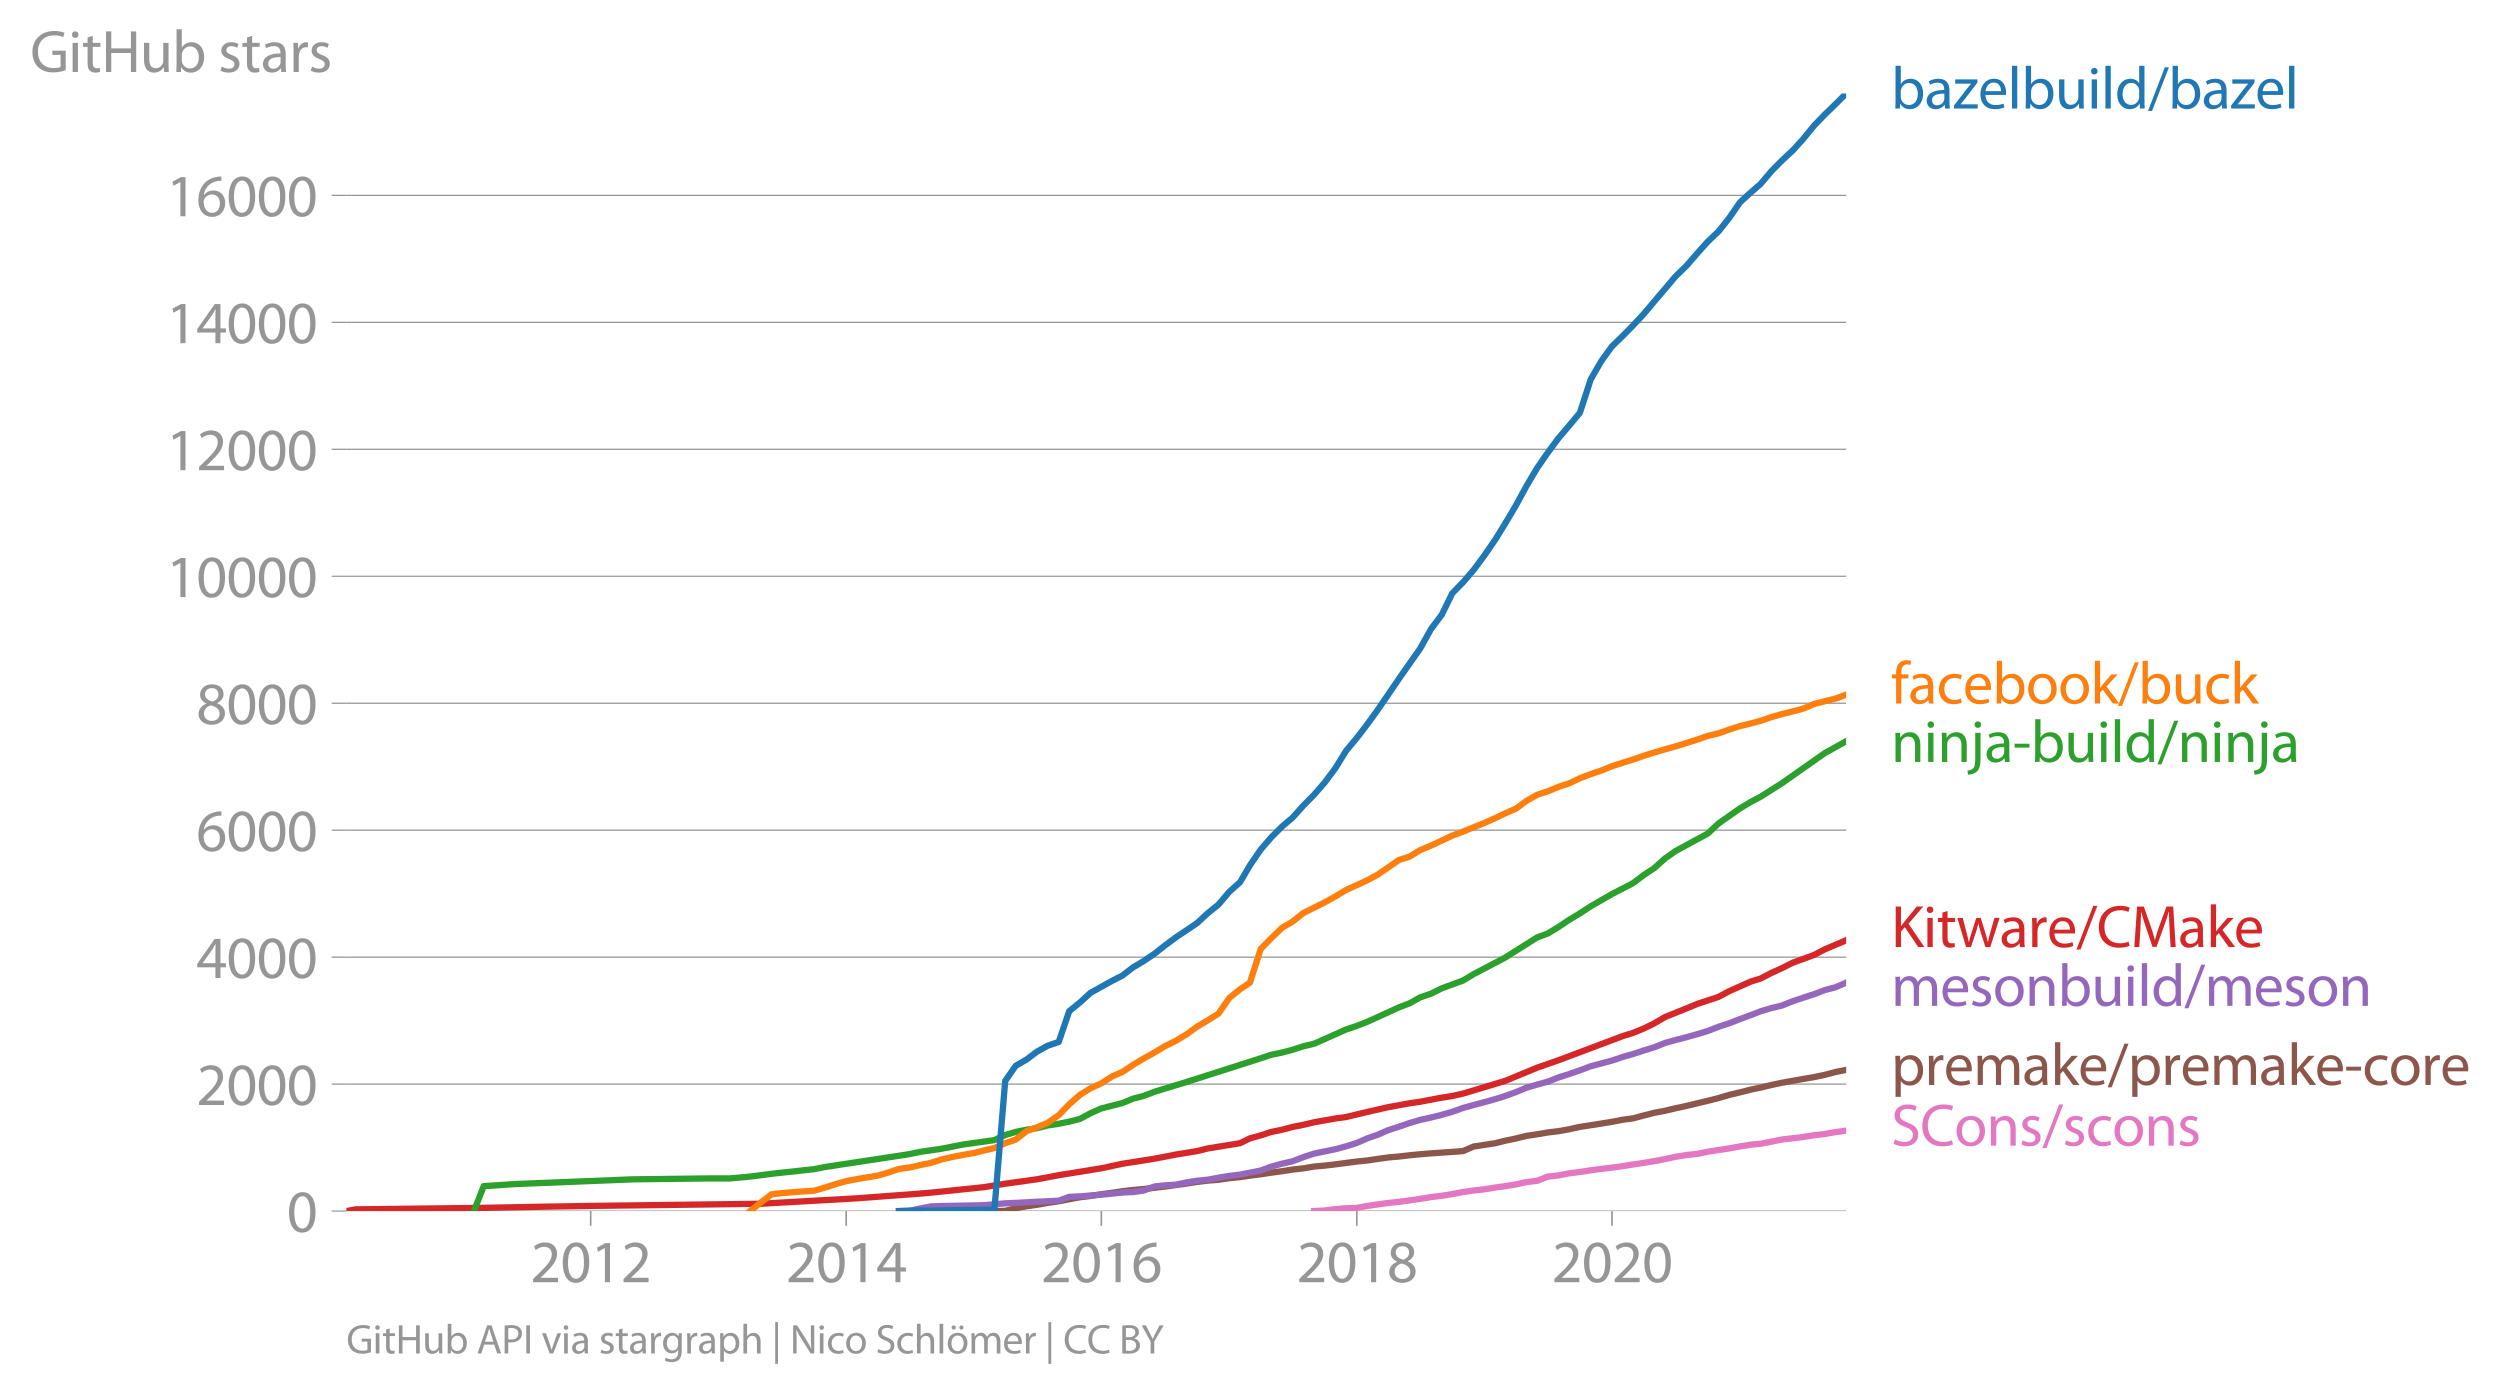 <svg height="442.535" viewBox="0 0 595.287 331.901" width="793.716" xmlns="http://www.w3.org/2000/svg" xmlns:xlink="http://www.w3.org/1999/xlink"><defs><style>*{stroke-linecap:butt;stroke-linejoin:round}</style></defs><g id="figure_1"><path d="M0 331.901h595.287V0H0z" style="fill:none" id="patch_1"/><g id="axes_1"><path d="M82.476 288.374h357.12V22.262H82.476z" style="fill:none" id="patch_2"/><g id="matplotlib.axis_1"><g id="xtick_1"><g id="line2d_1"><defs><path d="M0 0v3.5" id="m0d8a061a0c" style="stroke:#969696;stroke-width:.4"/></defs><use style="fill:#969696;stroke:#969696;stroke-width:.4" x="140.651" xlink:href="#m0d8a061a0c" y="288.374"/></g><g style="fill:#969696" transform="matrix(.14 0 0 -.14 126.288 305.314)" id="text_1"><defs><path d="M2944 0v467H1075v13l333 307c877 845 1434 1466 1434 2234 0 595-378 1209-1274 1209-480 0-890-179-1178-422l180-397c192 160 505 352 883 352 621 0 825-390 825-813-6-627-486-1164-1548-2176L288 346V0h2656z" id="MyriadPro-Regular-32" transform="scale(.016)"/><path d="M1677 4230c-845 0-1447-768-1447-2163C243 691 794-70 1606-70c922 0 1447 780 1447 2195 0 1325-499 2105-1376 2105zm-32-435c582 0 845-672 845-1696 0-1062-276-1734-852-1734-512 0-844 614-844 1696 0 1133 358 1734 851 1734z" id="MyriadPro-Regular-30" transform="scale(.016)"/><path d="M1510 0h544v4160h-480l-908-486 108-429 724 390h12V0z" id="MyriadPro-Regular-31" transform="scale(.016)"/></defs><use xlink:href="#MyriadPro-Regular-32"/><use x="51.3" xlink:href="#MyriadPro-Regular-30"/><use x="102.6" xlink:href="#MyriadPro-Regular-31"/><use x="153.9" xlink:href="#MyriadPro-Regular-32"/></g></g><g id="xtick_2"><use style="fill:#969696;stroke:#969696;stroke-width:.4" x="201.489" xlink:href="#m0d8a061a0c" y="288.374" id="line2d_2"/><g style="fill:#969696" transform="matrix(.14 0 0 -.14 187.125 305.314)" id="text_2"><defs><path d="M2560 0v1133h582v441h-582v2586h-608L96 1504v-371h1933V0h531zM666 1574v13l1017 1415c115 192 218 371 346 614h19c-13-218-19-435-19-653V1574H666z" id="MyriadPro-Regular-34" transform="scale(.016)"/></defs><use xlink:href="#MyriadPro-Regular-32"/><use x="51.3" xlink:href="#MyriadPro-Regular-30"/><use x="102.6" xlink:href="#MyriadPro-Regular-31"/><use x="153.9" xlink:href="#MyriadPro-Regular-34"/></g></g><g id="xtick_3"><use style="fill:#969696;stroke:#969696;stroke-width:.4" x="262.243" xlink:href="#m0d8a061a0c" y="288.374" id="line2d_3"/><g style="fill:#969696" transform="matrix(.14 0 0 -.14 247.88 305.314)" id="text_3"><defs><path d="M2662 4224c-102 0-243-6-409-32-525-64-986-275-1331-614-410-410-704-1056-704-1876C218 621 800-70 1690-70c864 0 1382 704 1382 1465 0 813-518 1344-1254 1344-461 0-807-217-1005-480h-19c96 685 563 1331 1446 1479 160 25 307 32 422 25v461zM1690 365c-589 0-903 505-916 1190 0 103 26 186 64 250 154 301 468 512 807 512 518 0 857-359 857-954s-326-998-806-998h-6z" id="MyriadPro-Regular-36" transform="scale(.016)"/></defs><use xlink:href="#MyriadPro-Regular-32"/><use x="51.3" xlink:href="#MyriadPro-Regular-30"/><use x="102.6" xlink:href="#MyriadPro-Regular-31"/><use x="153.9" xlink:href="#MyriadPro-Regular-36"/></g></g><g id="xtick_4"><use style="fill:#969696;stroke:#969696;stroke-width:.4" x="323.081" xlink:href="#m0d8a061a0c" y="288.374" id="line2d_4"/><g style="fill:#969696" transform="matrix(.14 0 0 -.14 308.718 305.314)" id="text_4"><defs><path d="M1062 2170c-512-218-825-589-825-1114C237 448 762-70 1632-70c794 0 1414 486 1414 1209 0 506-320 871-838 1075v20c512 243 685 620 685 972 0 519-403 1024-1210 1024-729 0-1286-448-1286-1107 0-358 198-717 659-934l6-19zm583-1831c-531 0-851 371-832 794 0 397 262 717 749 857 563-160 915-403 915-908 0-423-327-743-832-743zm6 3488c506 0 704-345 704-678 0-378-275-634-633-755-480 128-794 352-794 768 0 358 256 665 723 665z" id="MyriadPro-Regular-38" transform="scale(.016)"/></defs><use xlink:href="#MyriadPro-Regular-32"/><use x="51.3" xlink:href="#MyriadPro-Regular-30"/><use x="102.6" xlink:href="#MyriadPro-Regular-31"/><use x="153.9" xlink:href="#MyriadPro-Regular-38"/></g></g><g id="xtick_5"><use style="fill:#969696;stroke:#969696;stroke-width:.4" x="383.835" xlink:href="#m0d8a061a0c" y="288.374" id="line2d_5"/><g style="fill:#969696" transform="matrix(.14 0 0 -.14 369.472 305.314)" id="text_5"><use xlink:href="#MyriadPro-Regular-32"/><use x="51.3" xlink:href="#MyriadPro-Regular-30"/><use x="102.6" xlink:href="#MyriadPro-Regular-32"/><use x="153.9" xlink:href="#MyriadPro-Regular-30"/></g></g></g><g id="matplotlib.axis_2"><g id="ytick_1"><path clip-path="url(#pf69cf46fb0)" d="M82.476 288.374h357.12" style="fill:none;stroke:#969696;stroke-linecap:square;stroke-width:.3" id="line2d_6"/><g id="line2d_7"><defs><path d="M0 0h-3.5" id="m92664e5e53" style="stroke:#969696;stroke-width:.3"/></defs><use style="fill:#969696;stroke:#969696;stroke-width:.3" x="82.476" xlink:href="#m92664e5e53" y="288.374"/></g><use xlink:href="#MyriadPro-Regular-30" style="fill:#969696" transform="matrix(.14 0 0 -.14 68.295 293.344)" id="text_6"/></g><g id="ytick_2"><path clip-path="url(#pf69cf46fb0)" d="M82.476 258.143h357.12" style="fill:none;stroke:#969696;stroke-linecap:square;stroke-width:.3" id="line2d_8"/><use style="fill:#969696;stroke:#969696;stroke-width:.3" x="82.476" xlink:href="#m92664e5e53" y="258.143" id="line2d_9"/><g style="fill:#969696" transform="matrix(.14 0 0 -.14 46.75 263.113)" id="text_7"><use xlink:href="#MyriadPro-Regular-32"/><use x="51.3" xlink:href="#MyriadPro-Regular-30"/><use x="102.6" xlink:href="#MyriadPro-Regular-30"/><use x="153.9" xlink:href="#MyriadPro-Regular-30"/></g></g><g id="ytick_3"><path clip-path="url(#pf69cf46fb0)" d="M82.476 227.911h357.12" style="fill:none;stroke:#969696;stroke-linecap:square;stroke-width:.3" id="line2d_10"/><use style="fill:#969696;stroke:#969696;stroke-width:.3" x="82.476" xlink:href="#m92664e5e53" y="227.911" id="line2d_11"/><g style="fill:#969696" transform="matrix(.14 0 0 -.14 46.75 232.881)" id="text_8"><use xlink:href="#MyriadPro-Regular-34"/><use x="51.3" xlink:href="#MyriadPro-Regular-30"/><use x="102.6" xlink:href="#MyriadPro-Regular-30"/><use x="153.9" xlink:href="#MyriadPro-Regular-30"/></g></g><g id="ytick_4"><path clip-path="url(#pf69cf46fb0)" d="M82.476 197.68h357.12" style="fill:none;stroke:#969696;stroke-linecap:square;stroke-width:.3" id="line2d_12"/><use style="fill:#969696;stroke:#969696;stroke-width:.3" x="82.476" xlink:href="#m92664e5e53" y="197.68" id="line2d_13"/><g style="fill:#969696" transform="matrix(.14 0 0 -.14 46.75 202.65)" id="text_9"><use xlink:href="#MyriadPro-Regular-36"/><use x="51.3" xlink:href="#MyriadPro-Regular-30"/><use x="102.6" xlink:href="#MyriadPro-Regular-30"/><use x="153.9" xlink:href="#MyriadPro-Regular-30"/></g></g><g id="ytick_5"><path clip-path="url(#pf69cf46fb0)" d="M82.476 167.448h357.12" style="fill:none;stroke:#969696;stroke-linecap:square;stroke-width:.3" id="line2d_14"/><use style="fill:#969696;stroke:#969696;stroke-width:.3" x="82.476" xlink:href="#m92664e5e53" y="167.448" id="line2d_15"/><g style="fill:#969696" transform="matrix(.14 0 0 -.14 46.75 172.418)" id="text_10"><use xlink:href="#MyriadPro-Regular-38"/><use x="51.3" xlink:href="#MyriadPro-Regular-30"/><use x="102.6" xlink:href="#MyriadPro-Regular-30"/><use x="153.9" xlink:href="#MyriadPro-Regular-30"/></g></g><g id="ytick_6"><path clip-path="url(#pf69cf46fb0)" d="M82.476 137.217h357.12" style="fill:none;stroke:#969696;stroke-linecap:square;stroke-width:.3" id="line2d_16"/><use style="fill:#969696;stroke:#969696;stroke-width:.3" x="82.476" xlink:href="#m92664e5e53" y="137.217" id="line2d_17"/><g style="fill:#969696" transform="matrix(.14 0 0 -.14 39.568 142.187)" id="text_11"><use xlink:href="#MyriadPro-Regular-31"/><use x="51.3" xlink:href="#MyriadPro-Regular-30"/><use x="102.6" xlink:href="#MyriadPro-Regular-30"/><use x="153.9" xlink:href="#MyriadPro-Regular-30"/><use x="205.2" xlink:href="#MyriadPro-Regular-30"/></g></g><g id="ytick_7"><path clip-path="url(#pf69cf46fb0)" d="M82.476 106.986h357.12" style="fill:none;stroke:#969696;stroke-linecap:square;stroke-width:.3" id="line2d_18"/><use style="fill:#969696;stroke:#969696;stroke-width:.3" x="82.476" xlink:href="#m92664e5e53" y="106.986" id="line2d_19"/><g style="fill:#969696" transform="matrix(.14 0 0 -.14 39.568 111.956)" id="text_12"><use xlink:href="#MyriadPro-Regular-31"/><use x="51.3" xlink:href="#MyriadPro-Regular-32"/><use x="102.6" xlink:href="#MyriadPro-Regular-30"/><use x="153.9" xlink:href="#MyriadPro-Regular-30"/><use x="205.2" xlink:href="#MyriadPro-Regular-30"/></g></g><g id="ytick_8"><path clip-path="url(#pf69cf46fb0)" d="M82.476 76.754h357.12" style="fill:none;stroke:#969696;stroke-linecap:square;stroke-width:.3" id="line2d_20"/><use style="fill:#969696;stroke:#969696;stroke-width:.3" x="82.476" xlink:href="#m92664e5e53" y="76.754" id="line2d_21"/><g style="fill:#969696" transform="matrix(.14 0 0 -.14 39.568 81.724)" id="text_13"><use xlink:href="#MyriadPro-Regular-31"/><use x="51.3" xlink:href="#MyriadPro-Regular-34"/><use x="102.6" xlink:href="#MyriadPro-Regular-30"/><use x="153.9" xlink:href="#MyriadPro-Regular-30"/><use x="205.2" xlink:href="#MyriadPro-Regular-30"/></g></g><g id="ytick_9"><path clip-path="url(#pf69cf46fb0)" d="M82.476 46.523h357.12" style="fill:none;stroke:#969696;stroke-linecap:square;stroke-width:.3" id="line2d_22"/><use style="fill:#969696;stroke:#969696;stroke-width:.3" x="82.476" xlink:href="#m92664e5e53" y="46.523" id="line2d_23"/><g style="fill:#969696" transform="matrix(.14 0 0 -.14 39.568 51.493)" id="text_14"><use xlink:href="#MyriadPro-Regular-31"/><use x="51.3" xlink:href="#MyriadPro-Regular-36"/><use x="102.6" xlink:href="#MyriadPro-Regular-30"/><use x="153.9" xlink:href="#MyriadPro-Regular-30"/><use x="205.2" xlink:href="#MyriadPro-Regular-30"/></g></g><g style="fill:#969696" transform="matrix(.14 0 0 -.14 7.2 17.14)" id="text_15"><defs><path d="M3770 2266H2349v-448h877V531c-128-64-378-115-743-115-1005 0-1664 646-1664 1741 0 1081 685 1734 1735 1734 435 0 723-83 953-185l135 454c-186 90-576 198-1076 198-1446 0-2329-940-2336-2227 0-672 231-1248 602-1606 422-403 960-570 1613-570 582 0 1075 147 1325 237v2074z" id="MyriadPro-Regular-47" transform="scale(.016)"/><path d="M1030 0v3098H467V0h563zM749 4320c-205 0-352-154-352-352 0-192 141-346 339-346 224 0 365 154 358 346 0 198-134 352-345 352z" id="MyriadPro-Regular-69" transform="scale(.016)"/><path d="M595 3667v-569H115v-429h480V979c0-365 58-640 218-806C947 19 1158-70 1421-70c217 0 390 38 499 83l-26 422c-83-25-172-38-326-38-314 0-422 217-422 601v1671h806v429h-806v742l-551-173z" id="MyriadPro-Regular-74" transform="scale(.016)"/><path d="M486 4314V0h557v2022h2087V0h563v4314h-563V2509H1043v1805H486z" id="MyriadPro-Regular-48" transform="scale(.016)"/><path d="M3059 3098h-563V1197c0-103-19-205-51-288-103-250-365-512-743-512-512 0-691 397-691 985v1716H448V1286C448 198 1030-70 1517-70c550 0 877 326 1024 576h13l32-506h499c-19 243-26 525-26 845v2253z" id="MyriadPro-Regular-75" transform="scale(.016)"/><path d="M467 800c0-275-13-589-25-800h486l26 512h19c230-410 589-582 1037-582 691 0 1388 550 1388 1657 7 941-537 1581-1305 1581-499 0-858-224-1056-570h-13v1946H467V800zm557 998c0 90 19 167 32 231 115 429 474 691 858 691 601 0 921-531 921-1152 0-710-352-1190-941-1190-409 0-736 268-844 659-13 64-26 134-26 205v556z" id="MyriadPro-Regular-62" transform="scale(.016)"/><path d="M250 147C467 19 781-70 1120-70c736 0 1158 390 1158 934 0 461-275 730-812 934-404 154-589 269-589 525 0 231 185 423 518 423 288 0 512-103 634-180l141 410c-173 102-448 192-762 192-666 0-1069-410-1069-909 0-371 263-678 819-877 416-153 576-300 576-569 0-256-192-461-601-461-282 0-576 115-743 224L250 147z" id="MyriadPro-Regular-73" transform="scale(.016)"/><path d="M2643 1901c0 621-230 1267-1177 1267-391 0-762-109-1018-275l128-371c218 140 518 230 806 230 634 0 704-461 704-717v-64C890 1978 224 1568 224 819c0-448 320-889 947-889 442 0 775 217 947 460h20l44-390h512c-38 211-51 474-51 742v1159zm-544-858c0-57-13-121-32-179-89-262-345-518-749-518-288 0-531 172-531 537 0 602 698 711 1312 698v-538z" id="MyriadPro-Regular-61" transform="scale(.016)"/><path d="M467 0h557v1651c0 96 13 186 26 263 76 422 358 723 755 723 77 0 134-7 192-19v531c-51 13-96 19-160 19-378 0-717-262-858-678h-25l-20 608H442c19-288 25-602 25-967V0z" id="MyriadPro-Regular-72" transform="scale(.016)"/></defs><use xlink:href="#MyriadPro-Regular-47"/><use x="64.6" xlink:href="#MyriadPro-Regular-69"/><use x="88" xlink:href="#MyriadPro-Regular-74"/><use x="121.1" xlink:href="#MyriadPro-Regular-48"/><use x="186.3" xlink:href="#MyriadPro-Regular-75"/><use x="241.4" xlink:href="#MyriadPro-Regular-62"/><use x="298.3" xlink:href="#MyriadPro-Regular-20"/><use x="319.5" xlink:href="#MyriadPro-Regular-73"/><use x="359.1" xlink:href="#MyriadPro-Regular-74"/><use x="392.2" xlink:href="#MyriadPro-Regular-61"/><use x="440.4" xlink:href="#MyriadPro-Regular-72"/><use x="473.1" xlink:href="#MyriadPro-Regular-73"/></g></g><path clip-path="url(#pf69cf46fb0)" d="m312.927 288.374 2.497-.136 2.58-.333 2.497-.196 2.58-.09 2.58-.484 2.33-.333 2.58-.363 2.497-.257 2.58-.363 2.497-.347 2.58-.423 2.58-.318 2.496-.408 2.58-.484 2.497-.362 2.58-.288 2.58-.423 2.33-.317 2.58-.424 2.497-.544 2.58-.317 2.497-.983 2.58-.302 2.58-.499 2.497-.317 2.58-.393 2.496-.333 2.58-.302 2.58-.363 2.414-.393 2.58-.378 2.497-.423 2.58-.484 2.496-.544 2.58-.423 2.58-.272 2.497-.514 2.58-.408 2.497-.378 2.58-.469 2.58-.423 2.33-.212 2.58-.498 2.497-.514 2.58-.303 2.497-.302 2.58-.423 2.58-.287 2.496-.454 2.58-.348" style="fill:none;stroke:#e377c2;stroke-linecap:square;stroke-width:1.5" id="line2d_24"/><path clip-path="url(#pf69cf46fb0)" d="m236.776 288.374 2.58-.06 2.497-.605 2.58-.484 2.497-.347 2.58-.469 2.58-.363 2.496-.499 2.58-.468 2.497-.302 2.58-.409 2.58-.347 2.414-.378 2.58-.287 2.496-.227 2.58-.302 2.497-.288 2.58-.362 2.58-.363 2.497-.393 2.58-.302 2.497-.197 2.58-.378 2.58-.257 2.33-.348 2.58-.332 2.497-.378 2.58-.348 2.496-.393 2.58-.287 2.58-.438 2.497-.212 2.58-.302 2.497-.333 2.58-.332 2.58-.272 2.33-.348 2.58-.363 2.497-.211 2.58-.303 2.497-.242 2.58-.211 2.58-.182 2.496-.166 2.58-.196 2.497-1.089 2.58-.393 2.58-.393 2.33-.59 2.58-.528 2.497-.62 2.58-.393 2.497-.423 2.58-.318 2.58-.453 2.497-.56 2.58-.392 2.496-.393 2.58-.424 2.58-.498 2.414-.318 2.58-.695 2.497-.635 2.58-.484 2.496-.604 2.58-.545 2.58-.634 2.497-.59 2.58-.65 2.497-.74 2.58-.62 2.58-.65 2.33-.484 2.58-.62 2.497-.529 2.58-.468 2.497-.439 2.58-.438 2.58-.544 2.496-.665 2.58-.514" style="fill:none;stroke:#8c564b;stroke-linecap:square;stroke-width:1.5" id="line2d_25"/><path clip-path="url(#pf69cf46fb0)" d="m214.056 288.374 2.496-.045 2.58-.575 2.58-.499 2.497-.075 2.58-.06 2.497-.046 2.58-.045 2.58-.076 2.33-.196 2.58-.227 2.497-.106 2.58-.136 2.497-.136 2.58-.12 2.58-.137 2.496-.907 2.58-.12 2.497-.197 2.58-.212 2.58-.242 2.414-.257 2.58-.12 2.496-.348 2.58-.983 2.497-.257 2.58-.166 2.58-.544 2.497-.393 2.58-.257 2.497-.469 2.58-.423 2.58-.302 2.33-.469 2.58-.514 2.497-.922 2.58-.71 2.496-.56 2.58-.997 2.58-.847 2.497-.514 2.58-.529 2.497-.68 2.58-.801 2.58-1.134 2.33-.8 2.58-1.12 2.497-.816 2.58-.876 2.497-.741 2.58-.574 2.58-.65 2.496-.71 2.58-.923 2.497-.695 2.58-.68 2.58-.726 2.33-.726 2.58-.937 2.497-1.043 2.58-.756 2.497-.68 2.58-1.013 2.58-.83 2.497-.862 2.58-.983 2.496-.65 2.58-.695 2.58-.877 2.414-.68 2.58-.847 2.497-.77 2.58-1.028 2.496-.696 2.58-.665 2.58-.725 2.497-.756 2.58-1.013 2.497-.816 2.58-.998 2.58-.952 2.33-.907 2.58-.771 2.497-.605 2.58-1.027 2.497-.832 2.58-.846 2.58-.983 2.496-.65 2.58-1.118" style="fill:none;stroke:#9467bd;stroke-linecap:square;stroke-width:1.5" id="line2d_26"/><g style="fill:#1f77b4" transform="matrix(.14 0 0 -.14 450.31 25.846)" id="text_16"><defs><path d="M115 0h2515v448H819v13c141 160 269 313 397 486l1382 1799 7 352H243v-455h1677v-13c-141-166-269-313-403-480L115 326V0z" id="MyriadPro-Regular-7a" transform="scale(.016)"/><path d="M2957 1446c6 58 19 148 19 263 0 569-269 1459-1280 1459-902 0-1453-736-1453-1670C243 563 813-70 1766-70c493 0 832 108 1031 198l-96 403c-211-89-455-160-858-160-563 0-1049 314-1062 1075h2176zM787 1850c45 390 295 915 864 915 634 0 787-557 781-915H787z" id="MyriadPro-Regular-65" transform="scale(.016)"/><path d="M467 0h563v4544H467V0z" id="MyriadPro-Regular-6c" transform="scale(.016)"/><path d="M2579 4544V2694h-13c-140 250-460 474-934 474-755 0-1395-634-1389-1664C243 563 819-70 1568-70c506 0 883 262 1056 608h13l25-538h506c-19 211-26 525-26 800v3744h-563zm0-3245c0-89-6-166-25-243-103-422-448-672-826-672-608 0-915 518-915 1146 0 684 345 1196 928 1196 422 0 729-294 813-652 19-71 25-167 25-237v-538z" id="MyriadPro-Regular-64" transform="scale(.016)"/><path d="m422-256 1792 4640h-435L-6-256h428z" id="MyriadPro-Regular-2f" transform="scale(.016)"/></defs><use xlink:href="#MyriadPro-Regular-62"/><use x="56.9" xlink:href="#MyriadPro-Regular-61"/><use x="105.1" xlink:href="#MyriadPro-Regular-7a"/><use x="147.9" xlink:href="#MyriadPro-Regular-65"/><use x="198" xlink:href="#MyriadPro-Regular-6c"/><use x="221.6" xlink:href="#MyriadPro-Regular-62"/><use x="278.5" xlink:href="#MyriadPro-Regular-75"/><use x="333.6" xlink:href="#MyriadPro-Regular-69"/><use x="357" xlink:href="#MyriadPro-Regular-6c"/><use x="380.6" xlink:href="#MyriadPro-Regular-64"/><use x="437" xlink:href="#MyriadPro-Regular-2f"/><use x="471.3" xlink:href="#MyriadPro-Regular-62"/><use x="528.2" xlink:href="#MyriadPro-Regular-61"/><use x="576.4" xlink:href="#MyriadPro-Regular-7a"/><use x="619.2" xlink:href="#MyriadPro-Regular-65"/><use x="669.3" xlink:href="#MyriadPro-Regular-6c"/></g><g style="fill:#ff7f0e" transform="matrix(.14 0 0 -.14 450.31 167.524)" id="text_17"><defs><path d="M1082 0v2669h748v429h-748v166c0 474 121 896 601 896 160 0 275-32 359-70l76 435c-108 45-281 89-480 89-262 0-544-83-755-288-262-249-358-646-358-1081v-147H90v-429h435V0h557z" id="MyriadPro-Regular-66" transform="scale(.016)"/><path d="M2579 538c-160-71-371-154-691-154-614 0-1075 442-1075 1158 0 647 384 1172 1094 1172 307 0 519-71 653-148l128 436c-154 76-448 160-781 160-1011 0-1664-692-1664-1645C243 570 851-70 1786-70c416 0 742 108 889 185l-96 423z" id="MyriadPro-Regular-63" transform="scale(.016)"/><path d="M1779 3168c-857 0-1536-608-1536-1645C243 544 890-70 1728-70c749 0 1542 499 1542 1644 0 948-601 1594-1491 1594zm-13-422c666 0 928-666 928-1191 0-697-403-1203-940-1203-551 0-941 512-941 1190 0 589 288 1204 953 1204z" id="MyriadPro-Regular-6f" transform="scale(.016)"/><path d="M1024 4544H467V0h557v1165l288 320L2381 0h685L1702 1824l1197 1274h-678l-909-1069c-90-109-198-243-275-352h-13v2867z" id="MyriadPro-Regular-6b" transform="scale(.016)"/></defs><use xlink:href="#MyriadPro-Regular-66"/><use x="29.2" xlink:href="#MyriadPro-Regular-61"/><use x="77.4" xlink:href="#MyriadPro-Regular-63"/><use x="122.2" xlink:href="#MyriadPro-Regular-65"/><use x="172.3" xlink:href="#MyriadPro-Regular-62"/><use x="229.2" xlink:href="#MyriadPro-Regular-6f"/><use x="284.1" xlink:href="#MyriadPro-Regular-6f"/><use x="339" xlink:href="#MyriadPro-Regular-6b"/><use x="385.9" xlink:href="#MyriadPro-Regular-2f"/><use x="420.2" xlink:href="#MyriadPro-Regular-62"/><use x="477.1" xlink:href="#MyriadPro-Regular-75"/><use x="532.2" xlink:href="#MyriadPro-Regular-63"/><use x="577" xlink:href="#MyriadPro-Regular-6b"/></g><g style="fill:#2ca02c" transform="matrix(.14 0 0 -.14 450.31 181.434)" id="text_18"><defs><path d="M467 0h563v1862c0 96 13 192 39 263 96 313 384 576 755 576 531 0 717-416 717-915V0h563v1850c0 1062-666 1318-1094 1318-512 0-871-288-1024-582h-13l-32 512H442c19-256 25-519 25-839V0z" id="MyriadPro-Regular-6e" transform="scale(.016)"/><path d="M-230-1350c300 0 710 102 960 352 275 281 371 672 371 1273v2823H538V493c0-743-58-992-212-1165C192-819-32-890-288-909l58-441zM826 4320c-212 0-359-154-359-352 0-186 135-346 346-346 224 0 358 160 352 346 0 198-135 352-339 352z" id="MyriadPro-Regular-6a" transform="scale(.016)"/><path d="M192 1939v-416h1581v416H192z" id="MyriadPro-Regular-2d" transform="scale(.016)"/></defs><use xlink:href="#MyriadPro-Regular-6e"/><use x="55.5" xlink:href="#MyriadPro-Regular-69"/><use x="78.9" xlink:href="#MyriadPro-Regular-6e"/><use x="134.4" xlink:href="#MyriadPro-Regular-6a"/><use x="158.7" xlink:href="#MyriadPro-Regular-61"/><use x="206.9" xlink:href="#MyriadPro-Regular-2d"/><use x="237.6" xlink:href="#MyriadPro-Regular-62"/><use x="294.5" xlink:href="#MyriadPro-Regular-75"/><use x="349.6" xlink:href="#MyriadPro-Regular-69"/><use x="373" xlink:href="#MyriadPro-Regular-6c"/><use x="396.6" xlink:href="#MyriadPro-Regular-64"/><use x="453" xlink:href="#MyriadPro-Regular-2f"/><use x="487.3" xlink:href="#MyriadPro-Regular-6e"/><use x="542.8" xlink:href="#MyriadPro-Regular-69"/><use x="566.2" xlink:href="#MyriadPro-Regular-6e"/><use x="621.7" xlink:href="#MyriadPro-Regular-6a"/><use x="646" xlink:href="#MyriadPro-Regular-61"/></g><g style="fill:#d62728" transform="matrix(.14 0 0 -.14 450.31 225.516)" id="text_19"><defs><path d="M486 0h557v1645l410 473L2874 0h659L1850 2483l1561 1831h-691L1402 2694c-109-140-224-294-340-460h-19v2080H486V0z" id="MyriadPro-Regular-4b" transform="scale(.016)"/><path d="M115 3098 1050 0h512l499 1472c109 333 205 653 281 1024h13c77-365 167-672 275-1018L3104 0h512l998 3098h-556l-442-1556c-102-364-186-691-237-1004h-19c-70 313-160 640-275 1011l-480 1549h-474l-505-1575c-103-339-205-672-276-985h-19c-57 320-141 640-230 985L691 3098H115z" id="MyriadPro-Regular-77" transform="scale(.016)"/><path d="M3386 582c-224-108-570-179-909-179-1050 0-1658 679-1658 1735 0 1132 672 1779 1683 1779 359 0 660-77 871-179l134 454c-147 77-486 192-1024 192-1337 0-2253-915-2253-2266C230 704 1146-70 2362-70c524 0 934 108 1139 211l-115 441z" id="MyriadPro-Regular-43" transform="scale(.016)"/><path d="M4230 0h544l-268 4314h-711l-768-2087c-192-544-345-1017-454-1453h-19c-109 448-256 922-436 1453l-736 2087H672L371 0h531l116 1850c38 646 70 1369 83 1907h13c121-512 294-1069 499-1677L2310 26h423l761 2092c218 589 397 1133 544 1639h20c-7-538 32-1261 64-1863L4230 0z" id="MyriadPro-Regular-4d" transform="scale(.016)"/></defs><use xlink:href="#MyriadPro-Regular-4b"/><use x="54.2" xlink:href="#MyriadPro-Regular-69"/><use x="77.6" xlink:href="#MyriadPro-Regular-74"/><use x="110.7" xlink:href="#MyriadPro-Regular-77"/><use x="184.3" xlink:href="#MyriadPro-Regular-61"/><use x="232.5" xlink:href="#MyriadPro-Regular-72"/><use x="265.2" xlink:href="#MyriadPro-Regular-65"/><use x="315.3" xlink:href="#MyriadPro-Regular-2f"/><use x="349.6" xlink:href="#MyriadPro-Regular-43"/><use x="407.6" xlink:href="#MyriadPro-Regular-4d"/><use x="488" xlink:href="#MyriadPro-Regular-61"/><use x="536.2" xlink:href="#MyriadPro-Regular-6b"/><use x="583.1" xlink:href="#MyriadPro-Regular-65"/></g><g style="fill:#9467bd" transform="matrix(.14 0 0 -.14 450.31 239.516)" id="text_20"><defs><path d="M467 0h551v1869c0 96 12 192 44 275 90 282 346 563 698 563 429 0 646-358 646-851V0h551v1914c0 102 19 204 45 281 96 275 345 512 665 512 455 0 672-358 672-953V0h551v1824c0 1075-608 1344-1018 1344-294 0-499-77-685-218-128-96-249-230-345-403h-13c-135 365-455 621-877 621-512 0-800-275-973-570h-19l-26 500H442c19-256 25-519 25-839V0z" id="MyriadPro-Regular-6d" transform="scale(.016)"/></defs><use xlink:href="#MyriadPro-Regular-6d"/><use x="83.4" xlink:href="#MyriadPro-Regular-65"/><use x="133.5" xlink:href="#MyriadPro-Regular-73"/><use x="173.1" xlink:href="#MyriadPro-Regular-6f"/><use x="228" xlink:href="#MyriadPro-Regular-6e"/><use x="283.5" xlink:href="#MyriadPro-Regular-62"/><use x="340.4" xlink:href="#MyriadPro-Regular-75"/><use x="395.5" xlink:href="#MyriadPro-Regular-69"/><use x="418.9" xlink:href="#MyriadPro-Regular-6c"/><use x="442.5" xlink:href="#MyriadPro-Regular-64"/><use x="498.9" xlink:href="#MyriadPro-Regular-2f"/><use x="533.2" xlink:href="#MyriadPro-Regular-6d"/><use x="616.6" xlink:href="#MyriadPro-Regular-65"/><use x="666.7" xlink:href="#MyriadPro-Regular-73"/><use x="706.3" xlink:href="#MyriadPro-Regular-6f"/><use x="761.2" xlink:href="#MyriadPro-Regular-6e"/></g><g style="fill:#8c564b" transform="matrix(.14 0 0 -.14 450.31 258.34)" id="text_21"><defs><path d="M467-1267h557V416h13c185-307 544-486 953-486 730 0 1408 550 1408 1664 0 940-563 1574-1312 1574-505 0-870-224-1100-602h-13l-26 532H442c12-295 25-615 25-1012v-3353zm557 3059c0 77 19 160 38 230 109 423 468 698 852 698 595 0 921-531 921-1152 0-710-345-1197-941-1197-403 0-742 269-844 659-13 71-26 148-26 231v531z" id="MyriadPro-Regular-70" transform="scale(.016)"/></defs><use xlink:href="#MyriadPro-Regular-70"/><use x="56.9" xlink:href="#MyriadPro-Regular-72"/><use x="89.6" xlink:href="#MyriadPro-Regular-65"/><use x="139.7" xlink:href="#MyriadPro-Regular-6d"/><use x="223.1" xlink:href="#MyriadPro-Regular-61"/><use x="271.3" xlink:href="#MyriadPro-Regular-6b"/><use x="318.2" xlink:href="#MyriadPro-Regular-65"/><use x="368.3" xlink:href="#MyriadPro-Regular-2f"/><use x="402.6" xlink:href="#MyriadPro-Regular-70"/><use x="459.5" xlink:href="#MyriadPro-Regular-72"/><use x="492.2" xlink:href="#MyriadPro-Regular-65"/><use x="542.3" xlink:href="#MyriadPro-Regular-6d"/><use x="625.7" xlink:href="#MyriadPro-Regular-61"/><use x="673.9" xlink:href="#MyriadPro-Regular-6b"/><use x="720.8" xlink:href="#MyriadPro-Regular-65"/><use x="770.9" xlink:href="#MyriadPro-Regular-2d"/><use x="801.6" xlink:href="#MyriadPro-Regular-63"/><use x="846.4" xlink:href="#MyriadPro-Regular-6f"/><use x="901.3" xlink:href="#MyriadPro-Regular-72"/><use x="934" xlink:href="#MyriadPro-Regular-65"/></g><g style="fill:#e377c2" transform="matrix(.14 0 0 -.14 450.31 272.807)" id="text_22"><defs><path d="M269 211C499 58 954-70 1370-70c1017 0 1510 582 1510 1248 0 633-371 985-1101 1267-595 230-857 429-857 832 0 294 224 646 812 646 391 0 679-128 820-205l153 455c-192 109-512 211-953 211-839 0-1396-499-1396-1171 0-608 436-973 1140-1223 582-224 812-454 812-857 0-435-332-736-902-736-384 0-749 128-998 281L269 211z" id="MyriadPro-Regular-53" transform="scale(.016)"/></defs><use xlink:href="#MyriadPro-Regular-53"/><use x="49.3" xlink:href="#MyriadPro-Regular-43"/><use x="107.3" xlink:href="#MyriadPro-Regular-6f"/><use x="162.2" xlink:href="#MyriadPro-Regular-6e"/><use x="217.7" xlink:href="#MyriadPro-Regular-73"/><use x="257.3" xlink:href="#MyriadPro-Regular-2f"/><use x="291.6" xlink:href="#MyriadPro-Regular-73"/><use x="331.2" xlink:href="#MyriadPro-Regular-63"/><use x="376" xlink:href="#MyriadPro-Regular-6f"/><use x="430.9" xlink:href="#MyriadPro-Regular-6e"/><use x="486.4" xlink:href="#MyriadPro-Regular-73"/></g><g style="fill:#969696" transform="matrix(.097 0 0 -.097 82.476 322.272)" id="text_23"><defs><path d="M2714 1357 3174 0h596L2298 4314h-672L160 0h576l448 1357h1530zm-1415 435 423 1248c83 262 153 525 217 781h13c64-250 128-506 224-787l422-1242H1299z" id="MyriadPro-Regular-41" transform="scale(.016)"/><path d="M486 0h557v1728c128-32 282-38 448-38 544 0 1024 160 1319 473 217 224 332 531 332 922 0 384-140 697-377 902-256 231-659 359-1210 359-448 0-800-39-1069-84V0zm557 3859c96 26 282 45 525 45 614 0 1018-275 1018-845 0-595-410-921-1082-921-186 0-339 12-461 44v1677z" id="MyriadPro-Regular-50" transform="scale(.016)"/><path d="M486 4314V0h557v4314H486z" id="MyriadPro-Regular-49" transform="scale(.016)"/><path d="M83 3098 1261 0h537l1216 3098h-588l-602-1741c-102-282-192-538-262-794h-20c-64 256-147 512-249 794L685 3098H83z" id="MyriadPro-Regular-76" transform="scale(.016)"/><path d="M3110 2246c0 378 13 628 26 852h-493l-25-468h-13c-135 256-429 538-967 538-710 0-1395-595-1395-1645C243 666 794 13 1562 13c480 0 812 230 985 518h13V186c0-781-422-1082-998-1082-384 0-704 115-909 243l-141-429c250-166 659-256 1030-256 391 0 826 90 1127 372 301 268 441 704 441 1414v1798zm-556-928c0-96-13-204-45-300-122-359-435-576-781-576-608 0-915 505-915 1113 0 717 384 1171 921 1171 410 0 685-268 788-595 25-77 32-160 32-256v-557z" id="MyriadPro-Regular-67" transform="scale(.016)"/><path d="M467 0h563v1869c0 109 7 192 39 269 102 307 390 563 755 563 531 0 717-423 717-922V0h563v1843c0 1069-666 1325-1082 1325-211 0-409-64-576-160-172-96-313-237-403-397h-13v1933H467V0z" id="MyriadPro-Regular-68" transform="scale(.016)"/><path d="M550 4800v-6400h429v6400H550z" id="MyriadPro-Regular-7c" transform="scale(.016)"/><path d="M1011 0v1843c0 717-13 1235-45 1779l20 7c217-467 505-960 806-1440L3162 0h563v4314h-525V2509c0-672 13-1197 64-1773l-13-6c-205 441-454 896-774 1401L1094 4314H486V0h525z" id="MyriadPro-Regular-4e" transform="scale(.016)"/><path d="M1165 3648c185 0 313 154 313 326 0 186-134 327-313 327s-327-147-327-327c0-172 135-326 320-326h7zm1184 0c185 0 313 154 313 326 0 186-134 327-313 327s-320-147-320-327c0-172 128-326 313-326h7zm-570-480c-857 0-1536-608-1536-1645C243 544 890-70 1728-70c749 0 1542 499 1542 1644 0 948-601 1594-1491 1594zm-13-422c666 0 928-666 928-1191 0-697-403-1203-940-1203-551 0-941 512-941 1190 0 589 288 1204 953 1204z" id="MyriadPro-Regular-f6" transform="scale(.016)"/><path d="M486 13c186-26 480-51 864-51 704 0 1191 128 1492 403 217 211 364 493 364 864 0 640-480 979-889 1081v13c454 167 729 531 729 947 0 340-134 596-358 762-269 218-627 314-1184 314-390 0-774-39-1018-90V13zm557 3865c90 20 237 39 493 39 563 0 947-199 947-704 0-416-345-723-934-723h-506v1388zm0-1811h461c608 0 1114-243 1114-832 0-627-532-838-1108-838-198 0-358 6-467 25v1645z" id="MyriadPro-Regular-42" transform="scale(.016)"/><path d="M2010 0v1837l1446 2477h-634l-620-1191c-167-326-314-608-436-889h-12c-135 300-263 563-429 889L717 4314H83l1363-2484V0h564z" id="MyriadPro-Regular-59" transform="scale(.016)"/></defs><use xlink:href="#MyriadPro-Regular-47"/><use x="64.6" xlink:href="#MyriadPro-Regular-69"/><use x="88" xlink:href="#MyriadPro-Regular-74"/><use x="121.1" xlink:href="#MyriadPro-Regular-48"/><use x="186.3" xlink:href="#MyriadPro-Regular-75"/><use x="241.4" xlink:href="#MyriadPro-Regular-62"/><use x="298.3" xlink:href="#MyriadPro-Regular-20"/><use x="319.5" xlink:href="#MyriadPro-Regular-41"/><use x="380.7" xlink:href="#MyriadPro-Regular-50"/><use x="433.9" xlink:href="#MyriadPro-Regular-49"/><use x="457.8" xlink:href="#MyriadPro-Regular-20"/><use x="479" xlink:href="#MyriadPro-Regular-76"/><use x="527.1" xlink:href="#MyriadPro-Regular-69"/><use x="550.5" xlink:href="#MyriadPro-Regular-61"/><use x="598.7" xlink:href="#MyriadPro-Regular-20"/><use x="619.9" xlink:href="#MyriadPro-Regular-73"/><use x="659.5" xlink:href="#MyriadPro-Regular-74"/><use x="692.6" xlink:href="#MyriadPro-Regular-61"/><use x="740.8" xlink:href="#MyriadPro-Regular-72"/><use x="773.5" xlink:href="#MyriadPro-Regular-67"/><use x="829.4" xlink:href="#MyriadPro-Regular-72"/><use x="862.1" xlink:href="#MyriadPro-Regular-61"/><use x="910.3" xlink:href="#MyriadPro-Regular-70"/><use x="967.2" xlink:href="#MyriadPro-Regular-68"/><use x="1022.7" xlink:href="#MyriadPro-Regular-20"/><use x="1043.9" xlink:href="#MyriadPro-Regular-7c"/><use x="1067.8" xlink:href="#MyriadPro-Regular-20"/><use x="1089" xlink:href="#MyriadPro-Regular-4e"/><use x="1154.8" xlink:href="#MyriadPro-Regular-69"/><use x="1178.2" xlink:href="#MyriadPro-Regular-63"/><use x="1223" xlink:href="#MyriadPro-Regular-6f"/><use x="1277.9" xlink:href="#MyriadPro-Regular-20"/><use x="1299.1" xlink:href="#MyriadPro-Regular-53"/><use x="1348.4" xlink:href="#MyriadPro-Regular-63"/><use x="1393.2" xlink:href="#MyriadPro-Regular-68"/><use x="1448.7" xlink:href="#MyriadPro-Regular-6c"/><use x="1472.3" xlink:href="#MyriadPro-Regular-f6"/><use x="1527.2" xlink:href="#MyriadPro-Regular-6d"/><use x="1610.6" xlink:href="#MyriadPro-Regular-65"/><use x="1660.7" xlink:href="#MyriadPro-Regular-72"/><use x="1693.4" xlink:href="#MyriadPro-Regular-20"/><use x="1714.6" xlink:href="#MyriadPro-Regular-7c"/><use x="1738.5" xlink:href="#MyriadPro-Regular-20"/><use x="1759.7" xlink:href="#MyriadPro-Regular-43"/><use x="1817.7" xlink:href="#MyriadPro-Regular-43"/><use x="1875.7" xlink:href="#MyriadPro-Regular-20"/><use x="1896.9" xlink:href="#MyriadPro-Regular-42"/><use x="1951.1" xlink:href="#MyriadPro-Regular-59"/></g><path clip-path="url(#pf69cf46fb0)" d="m82.476 288.374 2.33-.408 15.314-.181 15.064-.182 15.313-.287 10.154-.166 40.447-.514 22.97-1.3 7.408-.56 5.076-.362 5.16-.423 12.734-1.33 4.91-.802 7.574-1.058 5.16-.967 10.153-1.648 4.994-1.073 7.656-1.21 5.077-.982 5.077-.831 2.58-.635 7.656-1.24 2.33-1.148 2.58-.71 2.498-.817 2.58-.53 2.496-.664 2.58-.5 2.58-.619 5.077-.907 2.497-.332 5.16-1.24 4.91-1.118 5.077-.922 2.497-.363 5.16-.983 2.496-.378 2.58-.59 9.987-3.007 7.657-3.16 5.077-1.768 15.313-5.759 2.414-.74 2.58-1.059 2.497-1.224 2.58-1.512 5.076-2.04 2.58-1.073 5.077-1.678 2.497-1.346 5.16-2.297 2.33-.726 2.58-1.33 2.497-1.134 2.58-1.3 5.077-1.844 2.58-1.345 5.076-2.162h0" style="fill:none;stroke:#d62728;stroke-linecap:square;stroke-width:1.5" id="line2d_27"/><path clip-path="url(#pf69cf46fb0)" d="m112.854 288.374 2.33-5.94 7.657-.5 27.88-1.118 17.81-.211h5.16l4.91-.439 5.077-.665 10.154-1.103 2.58-.514 20.14-3.069 2.58-.544 5.077-.74 5.077-.998 7.49-1.058 2.58-1.21 2.497-.74 2.58-.514 2.497-.378 2.58-.65 2.58-.393 2.496-.499 2.58-.665 2.497-1.345 2.58-1.149 4.994-1.27 2.58-1.058 2.496-.65 2.58-.982 7.657-2.343 17.644-5.638 2.497-.832 2.58-.529 2.496-.665 2.58-.831 2.58-.62 5.077-2.252 2.497-1.119 2.58-.861 2.58-1.013 7.407-3.386 2.58-.983 2.497-1.405 2.58-.877 2.58-1.285 5.076-1.86 2.497-1.51 7.49-3.93 7.657-4.823 2.497-.922 2.58-1.557 2.58-1.738 2.497-1.496 2.58-1.693 5.076-2.918 4.994-2.585 2.58-1.95 2.497-1.647 2.58-2.313 2.496-1.753 7.657-4.157 2.58-2.419 5.077-3.567 2.58-1.542 2.33-1.224 5.077-3.22 10.237-7.195 5.076-2.826h0" style="fill:none;stroke:#2ca02c;stroke-linecap:square;stroke-width:1.5" id="line2d_28"/><path clip-path="url(#pf69cf46fb0)" d="m178.602 288.374 2.496-1.98 2.58-1.995 2.497-.303 2.58-.211 2.58-.197 2.497-.151 2.58-.756 2.497-.8 2.58-.726 2.58-.5 2.33-.392 2.58-.424 2.497-.725 2.58-.877 2.496-.317 2.58-.605 2.58-.529 2.497-.816 2.58-.575 2.497-.498 2.58-.439 2.58-.65 2.33-.544 2.58-1.149 2.497-.861 2.58-2.01 2.497-.923 2.58-1.073 2.58-1.814 2.496-2.585 2.58-2.267 2.497-1.557 2.58-1.164 2.58-1.662 2.414-1.043 2.58-1.709 2.496-1.496 2.58-1.436 2.497-1.512 2.58-1.27 2.58-1.556 2.497-1.814 2.58-1.542 2.497-1.557 2.58-3.733 2.58-2.086 2.33-1.557 2.58-8.042 2.497-2.54 2.58-2.493 2.496-1.451 2.58-2.071 2.58-1.285 2.497-1.24 2.58-1.436 2.497-1.511 2.58-1.164 2.58-1.21 2.33-1.254 2.58-1.768 2.497-1.739 2.58-.816 2.497-1.542 2.58-1.073 2.58-1.21 2.496-1.178 2.58-.938 2.497-1.043 2.58-1.027 2.58-1.164 2.33-1.119 2.58-1.118 2.497-1.845 2.58-1.466 2.497-.816 2.58-1.073 2.58-.847 2.497-1.194 2.58-.982 2.496-.832 2.58-1.058 2.58-.831 2.414-.756 2.58-.907 2.497-.786 2.58-.74 2.496-.711 2.58-.801 2.58-.816 2.497-.862 2.58-.62 2.497-.892 2.58-.83 2.58-.636 2.33-.62 2.58-.891 2.497-.71 2.58-.636 2.497-.665 2.58-1.103 2.58-.665 2.496-.605 2.58-.967" style="fill:none;stroke:#ff7f0e;stroke-linecap:square;stroke-width:1.5" id="line2d_29"/><path clip-path="url(#pf69cf46fb0)" d="m214.056 288.374 2.496-.09 2.58-.016h2.58l2.497-.045 2.58-.076 2.497-.015 2.58-.045 2.58-.015 2.33-.03 2.58-30.655 2.497-3.613 2.58-1.481 2.497-1.89 2.58-1.42 2.58-.877 2.496-7.316 2.58-2.101 2.497-2.283 2.58-1.436 2.58-1.436 2.414-1.224 2.58-1.98 2.496-1.482 2.58-1.753 2.497-1.965 2.58-1.92 2.58-1.723 2.497-1.693 2.58-2.388 2.497-2.01 2.58-3.039 2.58-2.313 2.33-3.99 2.58-3.764 2.497-2.902 2.58-2.585 2.496-2.101 2.58-2.887 2.58-2.615 2.497-2.872 2.58-3.462 2.497-4.08 2.58-3.084 2.58-3.371 2.33-3.22 2.58-3.764 2.497-3.673 2.58-3.688 2.497-3.537 2.58-4.64 2.58-3.447 2.496-5.094 2.58-2.645 2.497-2.902 2.58-3.477 2.58-3.764 2.33-3.764 2.58-4.353 2.497-4.595 2.58-4.354 2.497-3.612 2.58-3.477 2.58-3.038 2.497-2.993 2.58-7.936 2.496-4.338 2.58-3.567 2.58-2.494 2.414-2.449 2.58-2.766 2.497-2.978 2.58-3.023 2.496-2.948 2.58-2.509 2.58-2.978 2.497-2.781 2.58-2.449 2.497-3.144 2.58-3.749 2.58-2.358 2.33-2.025 2.58-3.038 2.497-2.54 2.58-2.388 2.497-2.751 2.58-3.16 2.58-2.675 2.496-2.418 2.58-2.57" style="fill:none;stroke:#1f77b4;stroke-linecap:square;stroke-width:1.5" id="line2d_30"/></g></g><defs><clipPath id="pf69cf46fb0"><path d="M82.476 22.262h357.12v266.112H82.476z"/></clipPath></defs></svg>